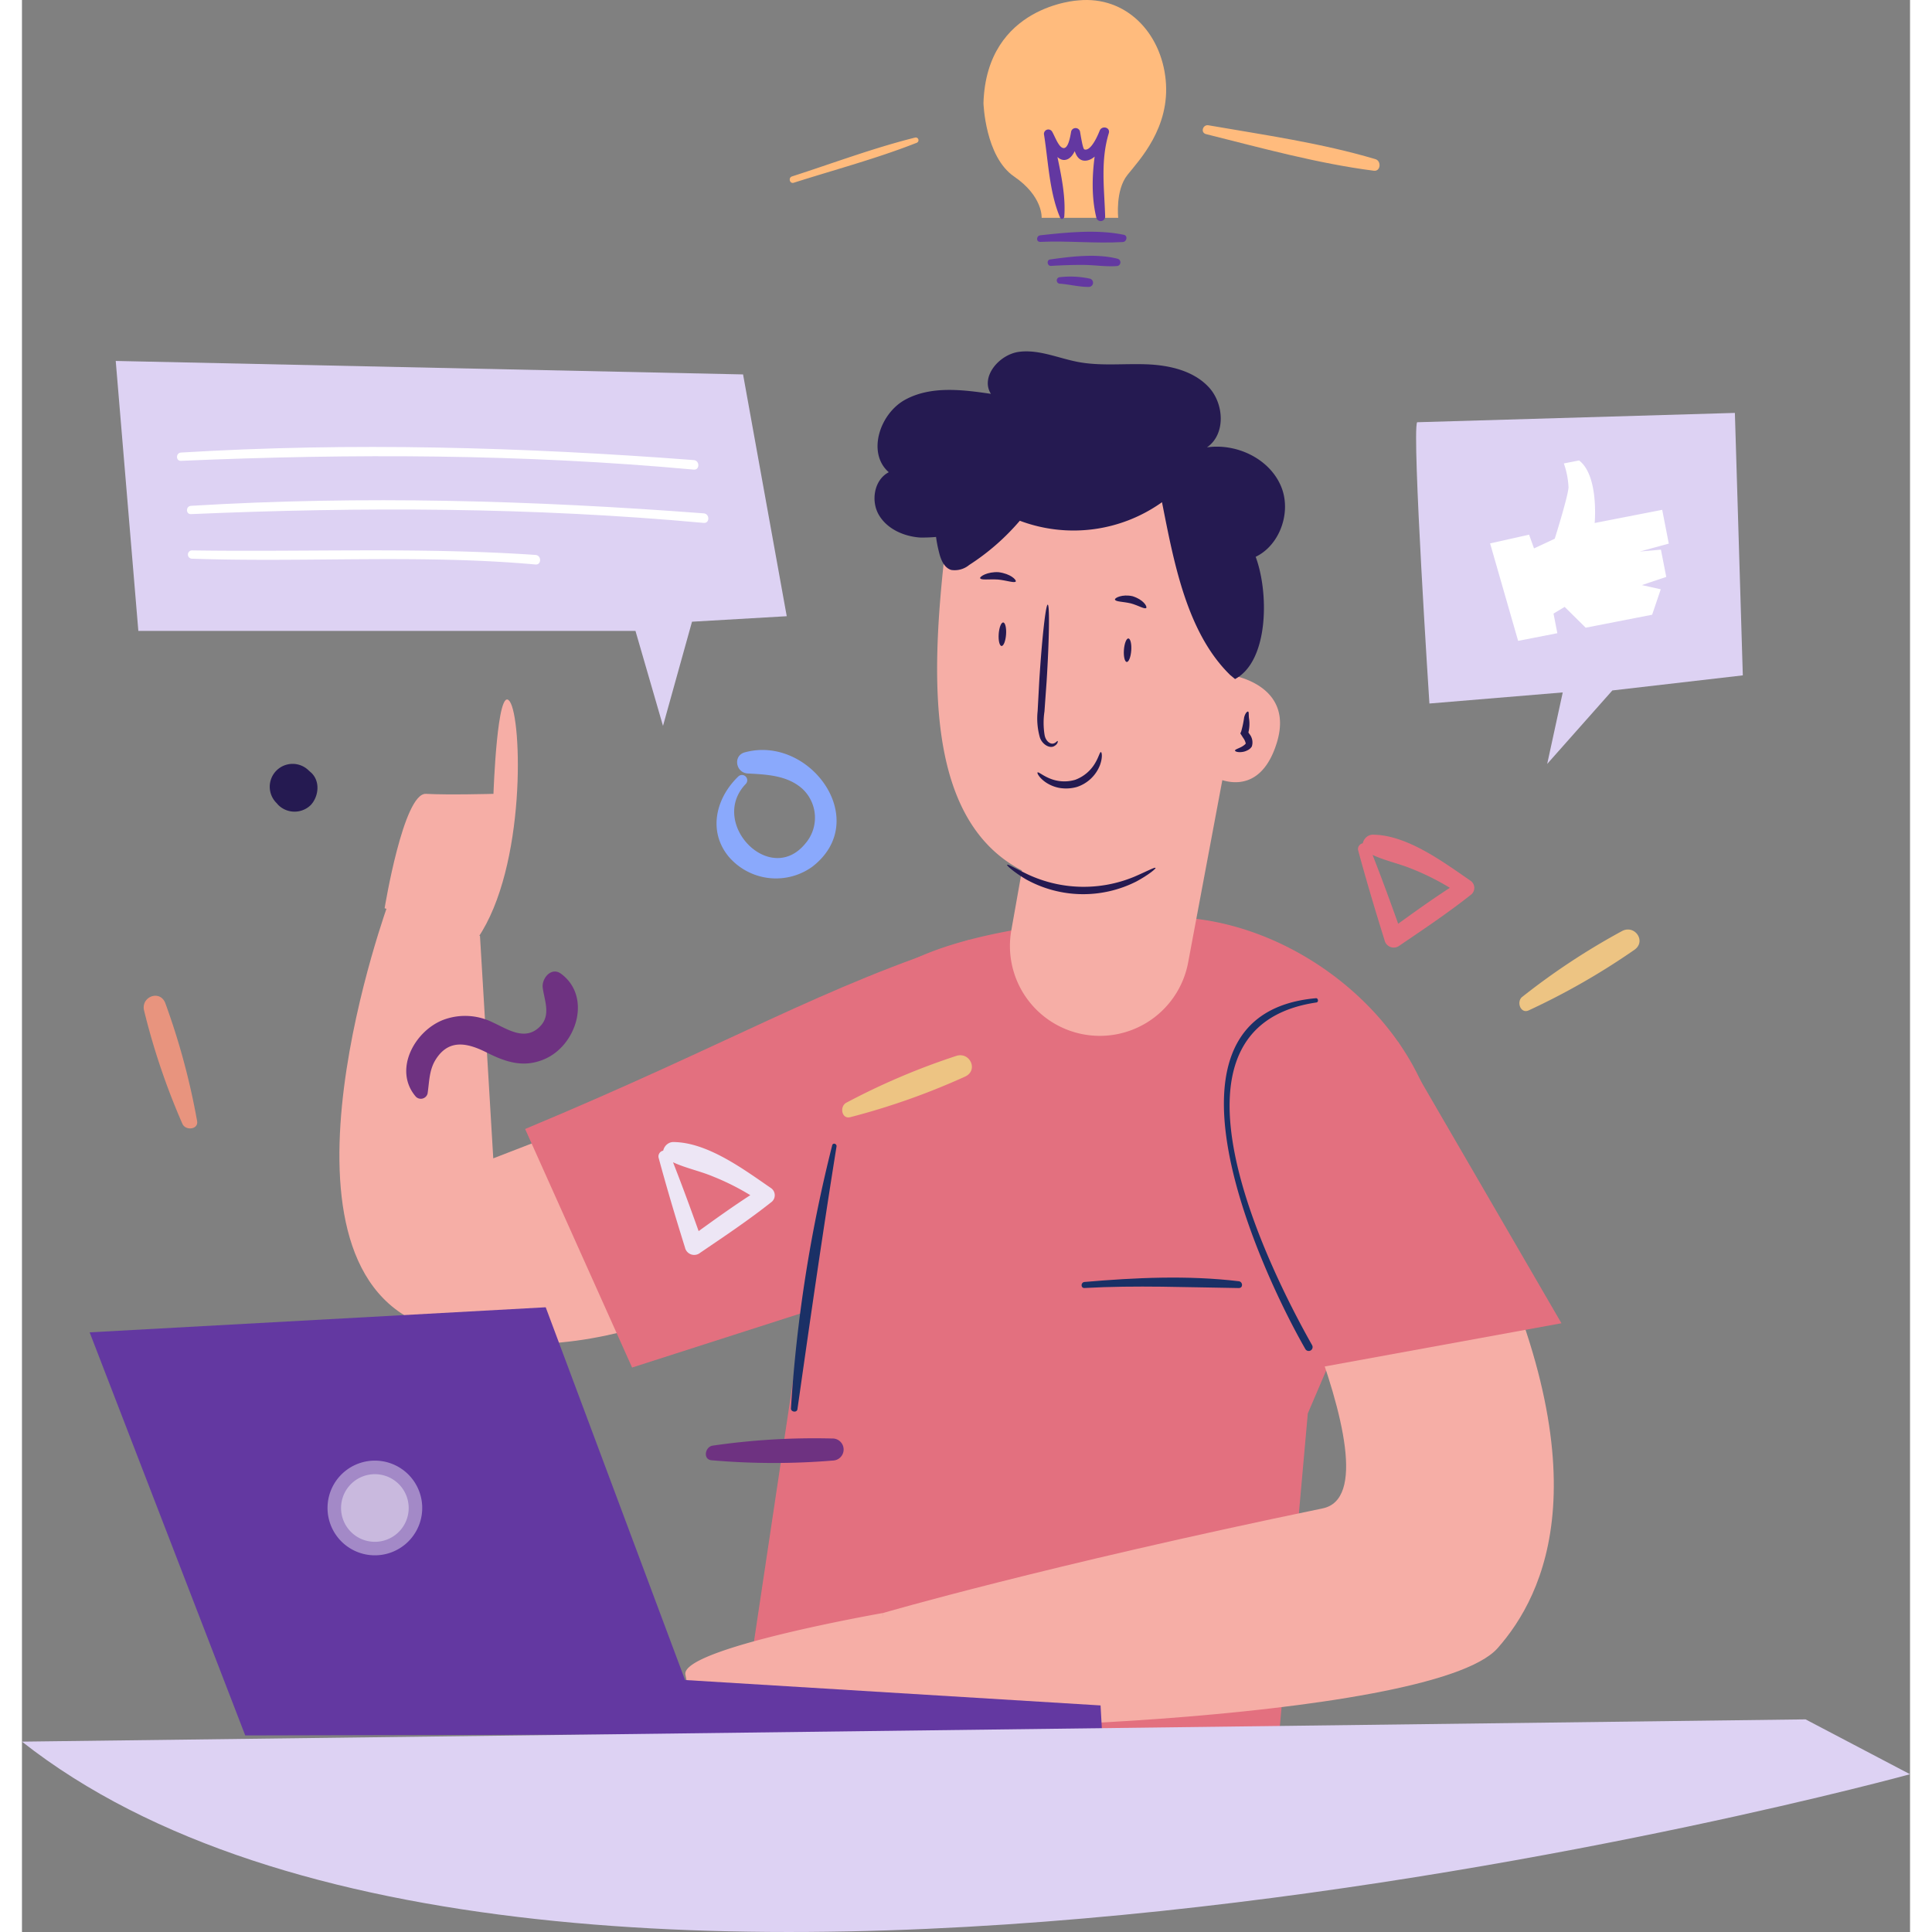 <svg xmlns="http://www.w3.org/2000/svg" width="250.00" height="250.00" viewBox="0 0 353.206 361.426">
  <rect x="0" y="0" width="353.206" height="361.426" fill="#808080" stroke="none"/>
  <g id="Group_9824" data-name="Group 9824" transform="translate(-2017.144 -723.447)">
    <g id="Group_9787" data-name="Group 9787" transform="translate(2147.08 863.743)">
      <path id="Path_3733" data-name="Path 3733" d="M2070.308,781.436c-4.157,4-5.739,10.209-1.773,15.006a11.637,11.637,0,0,0,15.623,1.874c11.257-8.69-.479-24.723-12.628-21.4-2.246.617-1.688,3.821.535,3.948,3.554.2,7.356.336,10.193,2.826a7.391,7.391,0,0,1,.614,10.272c-6.623,8.142-18.124-3.848-11.167-11.127a.988.988,0,0,0-1.4-1.395Z" transform="translate(-2066.248 -776.466)" fill="#8aa9fc"/>
    </g>
    <g id="Group_9788" data-name="Group 9788" transform="translate(2267.058 879.595)">
      <path id="Path_3734" data-name="Path 3734" d="M2111.625,785.33c1.524,5.66,3.2,11.257,4.948,16.854a1.765,1.765,0,0,0,2.85.984c4.551-3.091,9.1-6.129,13.408-9.553a1.621,1.621,0,0,0-.169-2.545c-5.046-3.464-11.863-8.579-18.267-8.613-1.63-.01-2.765,2.283-1.114,3.236,2.583,1.49,5.678,2.021,8.441,3.17a46.118,46.118,0,0,1,9.153,4.885q.092-1.393.188-2.787c-4.816,2.967-9.354,6.29-13.932,9.6q1.345.274,2.7.542c-1.953-5.528-3.959-11.019-6.126-16.467a1.112,1.112,0,0,0-2.083.69Z" transform="translate(-2111.588 -782.456)" fill="#e3707f"/>
    </g>
    <g id="Group_9789" data-name="Group 9789" transform="translate(2297.27 897.332)">
      <path id="Path_3735" data-name="Path 3735" d="M2124.772,804.279a131.638,131.638,0,0,0,19.774-11.336c2.241-1.6.037-4.739-2.323-3.5a129.39,129.39,0,0,0-18.677,12.315c-1.164.9-.307,3.255,1.226,2.522Z" transform="translate(-2123.005 -789.159)" fill="#edc483"/>
    </g>
    <g id="Group_9790" data-name="Group 9790" transform="translate(2039.915 909.724)">
      <path id="Path_3736" data-name="Path 3736" d="M2035.733,817.237a131.965,131.965,0,0,0-5.938-22.008c-.984-2.575-4.572-1.238-3.979,1.358a129.508,129.508,0,0,0,7.166,21.193c.574,1.357,3.072,1.125,2.752-.542Z" transform="translate(-2025.749 -793.842)" fill="#e8947e"/>
    </g>
    <g id="Group_9791" data-name="Group 9791" transform="translate(2063.538 866.377)">
      <path id="Path_3737" data-name="Path 3737" d="M2042.322,779.023c-.125-.114-.254-.225-.381-.339a4.28,4.28,0,0,0-6.052,6.054c.114.124.225.251.339.381a4.336,4.336,0,0,0,6.094,0c1.5-1.635,1.8-4.5,0-6.1Z" transform="translate(-2034.677 -777.461)" fill="#251a51"/>
    </g>
    <g id="Group_9807" data-name="Group 9807" transform="translate(2029.805 789.176)">
      <g id="Group_9796" data-name="Group 9796" transform="translate(46.722 102.789)">
        <path id="Path_3738" data-name="Path 3738" d="M2167.675,950.987s-71.084,16.536-99.639-12.019l10.217-68.2c3.107-19.6,1.255-57.324,16.269-70.705a25.972,25.972,0,0,1,5.7-3.879c10.534-5.086,29.271-7.833,47.26-7.9,21.852-.085,44.344,16.44,50.084,37.528l-23.651,55.328Z" transform="translate(-1992.751 -785.24)" fill="#e3707f"/>
        <g id="Group_9792" data-name="Group 9792" transform="translate(99.069 40.568)">
          <path id="Path_3739" data-name="Path 3739" d="M2145.851,810.959s31.844,61.338,16.033,64.6c-52.016,10.746-82.208,19.558-82.208,19.558l-2.651,20.2c.775,3.051,105.238.41,117.608-13.622,8.738-9.91,20.349-32.81-4.355-82.375l-7.507-16.861Z" transform="translate(-2077.024 -802.462)" fill="#f6aea6"/>
        </g>
        <path id="Path_3740" data-name="Path 3740" d="M2147.68,804.6l-79.311,30.709-2.484-41.611-16.98-6.568s-24.62,66.786,6.173,79.223,65.49-10.542,65.49-10.542Z" transform="translate(-2039.585 -787.131)" fill="#f6aea6"/>
        <path id="Path_3741" data-name="Path 3741" d="M2135.881,789.88c-27.685,8.82-44.2,19.156-83.166,35.411l20.01,44.627,34.5-11.074Z" transform="translate(-2017.972 -782.606)" fill="#e3707f"/>
        <path id="Path_3742" data-name="Path 3742" d="M2102.021,811.286l20.117,46.743,45.37-8.284L2136.943,797.1l-36.191,14.184" transform="translate(-1938.895 -770.718)" fill="#e3707f"/>
        <g id="Group_9793" data-name="Group 9793" transform="translate(138.842 70.484)">
          <path id="Path_3743" data-name="Path 3743" d="M2092.6,815.717c9.664-.537,19.206-.119,28.861.008.842.013.794-1.18,0-1.276-9.515-1.138-19.341-.683-28.861.138-.72.061-.739,1.172,0,1.13Z" transform="translate(-2092.054 -813.767)" fill="#1a3066"/>
        </g>
        <g id="Group_9794" data-name="Group 9794" transform="translate(165.467 18.22)">
          <path id="Path_3744" data-name="Path 3744" d="M2119.318,794.018c-32.646,2.948-10.317,51.084-1.95,65.659a.729.729,0,0,0,1.257-.736c-8.317-14.723-30.571-59.517.8-64.127.447-.066.347-.836-.108-.8Z" transform="translate(-2102.116 -794.016)" fill="#1a3066"/>
        </g>
        <g id="Group_9795" data-name="Group 9795" transform="translate(84.472 45.437)">
          <path id="Path_3745" data-name="Path 3745" d="M2079.225,804.607a270.644,270.644,0,0,0-7.716,49.208c-.043.683,1.114.857,1.212.164,2.336-16.411,4.684-32.778,7.313-49.147.087-.524-.674-.765-.809-.225Z" transform="translate(-2071.508 -804.302)" fill="#1a3066"/>
        </g>
      </g>
      <g id="Group_9805" data-name="Group 9805" transform="translate(146.836)">
        <path id="Path_3746" data-name="Path 3746" d="M2145.9,807.9q.75-10.344,1.5-20.68c5.419-1.527,8.237-8.46,6.073-13.657s-8.3-8.113-13.874-7.319c3.517-2.392,3.247-8.11.36-11.235s-7.41-4.139-11.662-4.3-8.552.349-12.736-.426c-3.7-.688-7.338-2.384-11.077-1.913s-7.313,4.681-5.3,7.864c-5.4-.794-11.23-1.514-16.02,1.088s-7.2,10-3.081,13.575c-2.72,1.387-3.4,5.324-1.868,7.968s4.657,4.03,7.706,4.25a28.264,28.264,0,0,0,9.021-1.318" transform="translate(-2077.419 -748.286)" fill="#251a51"/>
        <path id="Path_3747" data-name="Path 3747" d="M2137.744,781.464l-1.088,14.329s12.183,1.641,8.711,12.752-11.808,6.253-11.808,6.253-2.082,28.475-31.254,19.444c-23.214-7.184-21.793-37.245-18.849-62.873a17.161,17.161,0,0,1,20.344-14.845l17.539,3.416A20.357,20.357,0,0,1,2137.744,781.464Z" transform="translate(-2070.137 -735.255)" fill="#f6aea6"/>
        <path id="Path_3748" data-name="Path 3748" d="M2128.186,775.657l-7.859,41.912a16.811,16.811,0,0,1-20.425,13.255h0a16.813,16.813,0,0,1-12.651-19.293l4.266-24.019Z" transform="translate(-2061.667 -703.23)" fill="#f6aea6"/>
        <g id="Group_9797" data-name="Group 9797" transform="translate(30.461 47.381)">
          <path id="Path_3749" data-name="Path 3749" d="M2092.724,791.712c.037-.021.111.58-.736.992-.884.423-2.326-.484-2.656-1.889a13.011,13.011,0,0,1-.354-4.721c.095-1.81.2-3.654.3-5.589.5-7.928,1.209-14.337,1.587-14.313s.286,6.47-.211,14.4c-.14,1.934-.272,3.779-.4,5.583a14.191,14.191,0,0,0,.016,4.358c.185,1.18,1.034,1.757,1.584,1.656S2092.618,791.632,2092.724,791.712Z" transform="translate(-2088.93 -766.192)" fill="#251a51"/>
        </g>
        <g id="Group_9798" data-name="Group 9798" transform="translate(24.787 96.037)">
          <path id="Path_3750" data-name="Path 3750" d="M2086.791,784.6c.138-.188,1.563.683,3.927,1.815a24.7,24.7,0,0,0,19.82.431c2.434-1.043,3.916-1.871,4.024-1.662.069.13-1.193,1.228-3.569,2.522a22.011,22.011,0,0,1-20.714-.421C2087.932,785.883,2086.7,784.713,2086.791,784.6Z" transform="translate(-2086.786 -784.579)" fill="#251a51"/>
        </g>
        <g id="Group_9799" data-name="Group 9799" transform="translate(30.468 74.965)">
          <path id="Path_3751" data-name="Path 3751" d="M2088.954,780.432c.172-.146.818.469,2.038,1.013a7.132,7.132,0,0,0,5.007.357,7.224,7.224,0,0,0,3.757-3.173c.656-1.1.85-2.069,1.064-2.011.143.034.357.913-.183,2.424a6.929,6.929,0,0,1-4.321,4.1,7.424,7.424,0,0,1-3.3.172,6.827,6.827,0,0,1-2.5-1.019C2089.235,781.419,2088.832,780.517,2088.954,780.432Z" transform="translate(-2088.933 -776.616)" fill="#251a51"/>
        </g>
        <g id="Group_9800" data-name="Group 9800" transform="translate(67.435 67.388)">
          <path id="Path_3752" data-name="Path 3752" d="M2102.9,781.046c-.009-.2.534-.341,1.2-.685a3.158,3.158,0,0,0,.482-.312c.1-.063.41-.373.325-.331a2.762,2.762,0,0,0-.487-1.053l-.326-.516-.2-.312.15-.331a17.333,17.333,0,0,0,.559-2.654c.222-.849.584-1.133.732-1.1.186.045.106.572.172,1.2a6.745,6.745,0,0,1-.214,3.107c-.014-.209-.029-.418-.045-.64l.336.516a2.477,2.477,0,0,1,.461,2.347,1.9,1.9,0,0,1-.853.733,2.958,2.958,0,0,1-.783.27C2103.451,781.454,2102.9,781.215,2102.9,781.046Z" transform="translate(-2102.903 -773.753)" fill="#251a51"/>
        </g>
        <g id="Group_9801" data-name="Group 9801" transform="translate(44.969 45.676)">
          <path id="Path_3753" data-name="Path 3753" d="M2094.421,766.313c-.13-.3,1.365-1.074,3.3-.632,2.059.656,2.715,1.9,2.561,2.17-.206.368-1.584-.49-2.913-.836C2095.86,766.668,2094.551,766.729,2094.421,766.313Z" transform="translate(-2094.413 -765.548)" fill="#251a51"/>
        </g>
        <g id="Group_9802" data-name="Group 9802" transform="translate(19.747 41.303)">
          <path id="Path_3754" data-name="Path 3754" d="M2084.893,765.036c-.159-.288,1.342-1.254,3.453-1.13,2.257.3,3.308,1.416,3.21,1.712-.13.4-1.757-.191-3.326-.339C2086.5,765.176,2085.063,765.435,2084.893,765.036Z" transform="translate(-2084.882 -763.895)" fill="#251a51"/>
        </g>
        <path id="Path_3755" data-name="Path 3755" d="M2136.908,800.573c-8.142-7.938-10.535-21.164-12.747-32.318a28.506,28.506,0,0,1-26.6,3.467,43.015,43.015,0,0,1-9.476,8.28,4.239,4.239,0,0,1-3.35.926c-1.365-.413-1.974-1.979-2.3-3.369a23.956,23.956,0,0,1,.474-13.506,16.275,16.275,0,0,1,9.063-9.719c4.554-1.762,9.677-.995,14.408.23a79.93,79.93,0,0,1,20.33,8.4c6.232,3.649,12.215,8.478,14.858,15.2s2.633,19.78-3.741,23.175" transform="translate(-2070.389 -740.035)" fill="#251a51"/>
        <g id="Group_9803" data-name="Group 9803" transform="translate(46.629 53.708)">
          <path id="Path_3756" data-name="Path 3756" d="M2095.587,772.984c-.378-.029-.617-1.035-.529-2.249s.462-2.178.841-2.151.62,1.035.532,2.249S2095.969,773.01,2095.587,772.984Z" transform="translate(-2095.04 -768.583)" fill="#251a51"/>
        </g>
        <g id="Group_9804" data-name="Group 9804" transform="translate(23.205 50.72)">
          <path id="Path_3757" data-name="Path 3757" d="M2086.738,771.852c-.381-.026-.619-1.035-.531-2.249s.465-2.178.846-2.149.617,1.032.53,2.247S2087.117,771.879,2086.738,771.852Z" transform="translate(-2086.188 -767.454)" fill="#251a51"/>
        </g>
      </g>
      <path id="Path_3758" data-name="Path 3758" d="M2042.782,811.952s3.525-21.632,7.732-21.4,12.63,0,12.63,0,.7-20.574,3.038-17.3,3.075,30.957-5.946,44.238Z" transform="translate(-1987.601 -707.774)" fill="#f6aea6"/>
      <path id="Path_3759" data-name="Path 3759" d="M2101.05,837.478s-37.737,6.6-37,11.5a35.392,35.392,0,0,0,3.387,9.833l33.614-.791Z" transform="translate(-1952.608 -601.463)" fill="#f6aea6"/>
      <g id="Group_9806" data-name="Group 9806" transform="translate(0 178.828)">
        <path id="Path_3760" data-name="Path 3760" d="M2211.335,895.577l-.289-5.225-77.731-4.755-26.069-69.73-85.318,4.69,29.108,75.405Z" transform="translate(-2021.929 -815.867)" fill="#6338a1"/>
        <path id="Path_3761" data-name="Path 3761" d="M2039.712,834.337a6.326,6.326,0,1,0,5.967-6.661A6.325,6.325,0,0,0,2039.712,834.337Z" transform="translate(-1992.671 -796.443)" fill="#fff" opacity="0.41"/>
        <path id="Path_3762" data-name="Path 3762" d="M2038.76,836.054a8.857,8.857,0,1,0,8.356-9.333A8.855,8.855,0,0,0,2038.76,836.054Z" transform="translate(-1994.245 -798.02)" fill="#fff" opacity="0.41"/>
      </g>
    </g>
    <path id="Path_3763" data-name="Path 3763" d="M2017.144,849.165,2350.806,845l19.544,10.262S2114.2,925.565,2017.144,849.165Z" transform="translate(0 200.096)" fill="#ddd2f3"/>
    <path id="Path_3764" data-name="Path 3764" d="M2115.895,754.384c-1.005,1.961,2.3,52.619,2.3,52.619l24.943-2.075-2.908,13.374,12.186-13.744,24.408-2.821-1.484-49.1Z" transform="translate(162.244 48.053)" fill="#ddd2f3"/>
    <g id="Group_9812" data-name="Group 9812" transform="translate(2197.016 723.447)">
      <path id="Path_3765" data-name="Path 3765" d="M2102.88,723.519s-17.19.86-17.762,19.2c0,0,.289,10.026,5.729,13.749S2096,764.2,2096,764.2h14.327s-.572-5.157,1.72-8.023,8.021-8.88,7.161-17.761S2111.763,722.662,2102.88,723.519Z" transform="translate(-2085.119 -723.447)" fill="#ffbb7d"/>
      <g id="Group_9808" data-name="Group 9808" transform="translate(10.023 43.353)">
        <path id="Path_3766" data-name="Path 3766" d="M2089.5,741.727c5.142-.238,10.344.328,15.454.029.736-.042.987-1.191.183-1.358-4.964-1.027-10.64-.458-15.637.1-.764.087-.8,1.265,0,1.225Z" transform="translate(-2088.907 -739.83)" fill="#6338a1"/>
      </g>
      <g id="Group_9809" data-name="Group 9809" transform="translate(12.01 47.854)">
        <path id="Path_3767" data-name="Path 3767" d="M2090.26,743.42c2.05-.119,4.109-.2,6.163-.182s4.136.36,6.165.212a.694.694,0,0,0,.183-1.358c-3.924-1.027-8.706-.434-12.675.127-.683.1-.521,1.241.165,1.2Z" transform="translate(-2089.657 -741.531)" fill="#6338a1"/>
      </g>
      <g id="Group_9810" data-name="Group 9810" transform="translate(13.708 51.756)">
        <path id="Path_3768" data-name="Path 3768" d="M2090.888,744.322c1.8.124,3.652.633,5.44.6a.785.785,0,0,0,.207-1.535,17.257,17.257,0,0,0-5.647-.286.613.613,0,0,0,0,1.225Z" transform="translate(-2090.299 -743.006)" fill="#6338a1"/>
      </g>
      <g id="Group_9811" data-name="Group 9811" transform="translate(11.333 23.853)">
        <path id="Path_3769" data-name="Path 3769" d="M2093.181,749.164c.4-5.1-1.32-10.738-2.188-15.737-.5.209-1,.418-1.5.63.72,1.183,1.913,4.6,3.752,4.475,1.9-.124,2.607-3.514,2.874-4.9h-1.64c.368,1.574.416,5.369,2.887,5.012,2.09-.3,3.5-3.411,4.146-5.115l-1.707-.471c-1.265,4.985-1.871,11.3-.606,16.322a.837.837,0,0,0,1.636-.22c-.154-5.284-.9-10.452.677-15.631.333-1.112-1.3-1.506-1.707-.471-.23.587-1.585,3.932-2.863,3.5-.322-.109-.751-3.091-.823-3.382a.857.857,0,0,0-1.64,0c-.186,1.024-.608,3.816-1.818,2.979-.7-.482-1.315-2.2-1.754-2.932a.823.823,0,0,0-1.5.63c.789,5,1,10.828,3.016,15.506.172.4.726.148.752-.2Z" transform="translate(-2089.402 -732.461)" fill="#6338a1"/>
      </g>
    </g>
    <g id="Group_9813" data-name="Group 9813" transform="translate(2160.773 749.162)">
      <path id="Path_3770" data-name="Path 3770" d="M2072.175,741.636c7.645-2.435,15.52-4.525,22.985-7.468a.511.511,0,0,0-.27-.984c-7.782,1.937-15.406,4.811-23.041,7.269-.749.241-.432,1.426.326,1.183Z" transform="translate(-2071.423 -733.165)" fill="#ffbb7d"/>
    </g>
    <g id="Group_9814" data-name="Group 9814" transform="translate(2238.03 746.869)">
      <path id="Path_3771" data-name="Path 3771" d="M2101.237,733.965c10.288,2.569,20.873,5.5,31.4,6.851,1.272.164,1.442-1.826.293-2.167-10.073-3-20.885-4.546-31.237-6.335-1.066-.185-1.543,1.379-.453,1.651Z" transform="translate(-2100.618 -732.298)" fill="#ffbb7d"/>
    </g>
    <g id="Group_9815" data-name="Group 9815" transform="translate(2089.029 905.195)">
      <path id="Path_3772" data-name="Path 3772" d="M2048.3,814.981c.341-2.268.278-4.427,1.548-6.427,2.53-3.982,6.126-2.982,9.605-1.23,3.546,1.786,6.885,2.855,10.738,1.188,6.02-2.6,8.845-11.685,3.1-15.954-1.86-1.387-3.694.9-3.443,2.646.347,2.443,1.559,5.131-.534,7.229-2.8,2.808-6.079.45-8.87-.81a11.6,11.6,0,0,0-9.333-.4c-5.356,2.167-9.241,9.431-4.988,14.334a1.306,1.306,0,0,0,2.175-.574Z" transform="translate(-2044.31 -792.131)" fill="#6e3281"/>
    </g>
    <g id="Group_9816" data-name="Group 9816" transform="translate(2170.59 920.857)">
      <path id="Path_3773" data-name="Path 3773" d="M2076.656,809.628a131.567,131.567,0,0,0,21.49-7.6c2.492-1.177.886-4.655-1.657-3.863a129.742,129.742,0,0,0-20.584,8.761c-1.308.68-.886,3.149.751,2.7Z" transform="translate(-2075.132 -798.049)" fill="#edc483"/>
    </g>
    <g id="Group_9817" data-name="Group 9817" transform="translate(2136.189 937.093)">
      <path id="Path_3774" data-name="Path 3774" d="M2062.169,807.059c1.524,5.66,3.2,11.257,4.949,16.853a1.764,1.764,0,0,0,2.85.984c4.551-3.091,9.1-6.129,13.408-9.55a1.625,1.625,0,0,0-.169-2.548c-5.046-3.464-11.865-8.576-18.269-8.613-1.627-.01-2.765,2.283-1.111,3.236,2.583,1.49,5.679,2.021,8.438,3.17a46.209,46.209,0,0,1,9.156,4.885q.092-1.393.186-2.787c-4.813,2.967-9.352,6.29-13.929,9.605l2.7.54c-1.953-5.528-3.959-11.016-6.126-16.464a1.111,1.111,0,0,0-2.083.688Z" transform="translate(-2062.132 -804.185)" fill="#ede6f5"/>
    </g>
    <g id="Group_9818" data-name="Group 9818" transform="translate(2145.079 992.484)">
      <path id="Path_3775" data-name="Path 3775" d="M2066.583,829.26a134.368,134.368,0,0,0,22.794.042,2.062,2.062,0,0,0-.257-4.115,131.967,131.967,0,0,0-22.333,1.331c-1.458.2-1.9,2.615-.2,2.741Z" transform="translate(-2065.491 -825.118)" fill="#6e3281"/>
    </g>
    <path id="Path_3776" data-name="Path 3776" d="M2120.935,771.516l5.242,18.232,7.34-1.432-.717-3.67,2.083-1.252,3.932,3.89,12.435-2.424,1.611-4.758-3.538-.788,4.569-1.527-1-5.1-3.951.349,5.422-1.482-1.23-6.319L2140.5,767.7s.817-8.835-2.914-11.7l-2.855.556a15.6,15.6,0,0,1,.876,4.485c-.093,1.709-2.575,9.6-2.575,9.6l-3.879,1.815-.924-2.572Z" transform="translate(170.856 53.586)" fill="#fff"/>
    <g id="Group_9823" data-name="Group 9823" transform="translate(2034.684 790.971)">
      <path id="Path_3777" data-name="Path 3777" d="M2023.772,748.964l4.23,50.5h93l5.15,17.768,5.427-19.487,17.722-1.028-8.171-45.233Z" transform="translate(-2023.772 -748.964)" fill="#ddd2f3"/>
      <g id="Group_9822" data-name="Group 9822" transform="translate(11.461 16.087)">
        <g id="Group_9819" data-name="Group 9819">
          <path id="Path_3778" data-name="Path 3778" d="M2028.851,757.643c32.04-1.381,63.966-1.291,95.926,1.641,1.141.106,1.144-1.7,0-1.783-31.923-2.427-63.947-3.35-95.926-1.408-.99.058-1,1.6,0,1.551Z" transform="translate(-2028.103 -755.044)" fill="#fff"/>
        </g>
        <g id="Group_9820" data-name="Group 9820" transform="translate(1.867 9.969)">
          <path id="Path_3779" data-name="Path 3779" d="M2029.558,761.409c32.042-1.381,63.965-1.289,95.925,1.643,1.141.1,1.143-1.7,0-1.786-31.923-2.424-63.949-3.35-95.925-1.408-.993.061-1,1.593,0,1.551Z" transform="translate(-2028.809 -758.811)" fill="#fff"/>
        </g>
        <g id="Group_9821" data-name="Group 9821" transform="translate(2.04 19.347)">
          <path id="Path_3780" data-name="Path 3780" d="M2029.625,763.913c21.513.733,42.783-.841,64.278,1.085,1.144.1,1.148-1.709,0-1.786-21.474-1.469-42.783-.532-64.278-.849a.776.776,0,0,0,0,1.551Z" transform="translate(-2028.875 -762.355)" fill="#fff"/>
        </g>
      </g>
    </g>
  </g>
</svg>
